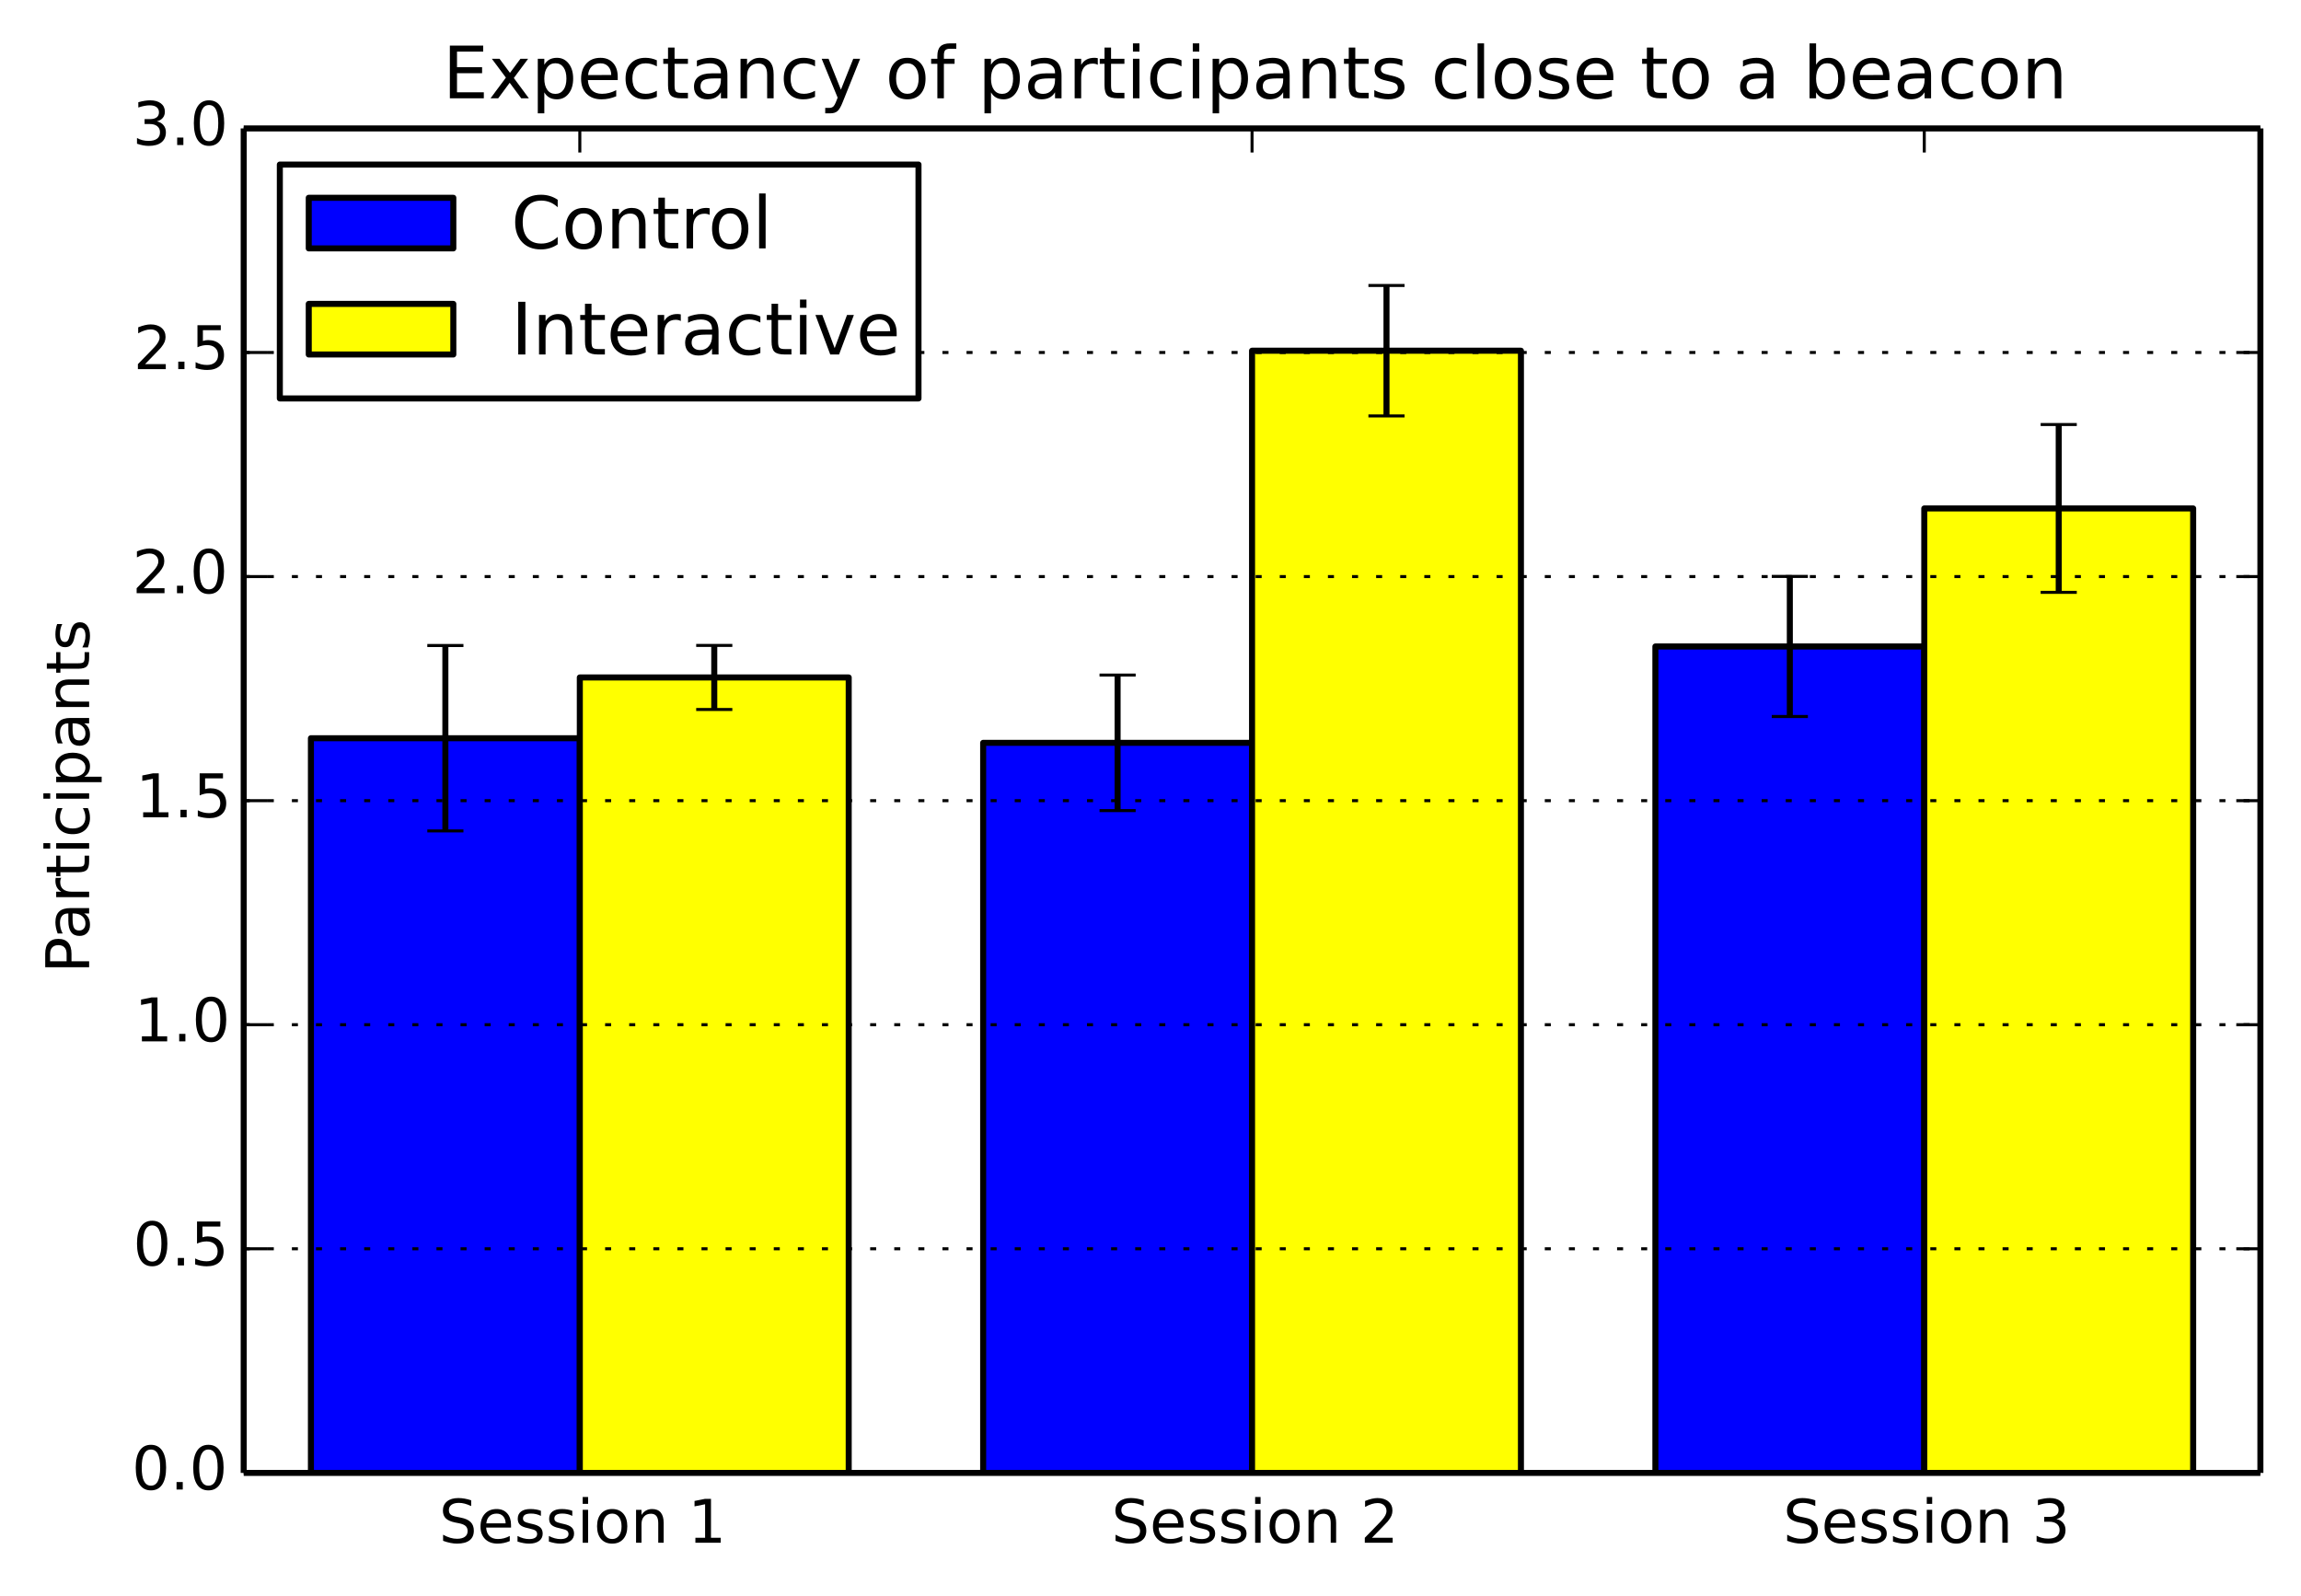 <?xml version="1.0" encoding="utf-8" standalone="no"?>
<!DOCTYPE svg PUBLIC "-//W3C//DTD SVG 1.1//EN"
  "http://www.w3.org/Graphics/SVG/1.1/DTD/svg11.dtd">
<!-- Created with matplotlib (http://matplotlib.org/) -->
<svg height="265pt" version="1.1" viewBox="0 0 382 265" width="382pt" xmlns="http://www.w3.org/2000/svg" xmlns:xlink="http://www.w3.org/1999/xlink">
 <defs>
  <style type="text/css">
*{stroke-linecap:butt;stroke-linejoin:round;}
  </style>
 </defs>
 <g id="figure_1">
  <g id="patch_1">
   <path d="
M-1.77636e-15 265.396
L382.458 265.396
L382.458 0
L-1.77636e-15 0
z
" style="fill:#ffffff;"/>
  </g>
  <g id="axes_1">
   <g id="patch_2">
    <path d="
M40.458 244.518
L375.258 244.518
L375.258 21.318
L40.458 21.318
z
" style="fill:#ffffff;"/>
   </g>
   <g id="patch_3">
    <path clip-path="url(#p32cac9c315)" d="
M51.618 244.518
L96.258 244.518
L96.258 122.554
L51.618 122.554
z
" style="fill:#0000ff;stroke:#000000;"/>
   </g>
   <g id="patch_4">
    <path clip-path="url(#p32cac9c315)" d="
M163.218 244.518
L207.858 244.518
L207.858 123.322
L163.218 123.322
z
" style="fill:#0000ff;stroke:#000000;"/>
   </g>
   <g id="patch_5">
    <path clip-path="url(#p32cac9c315)" d="
M274.818 244.518
L319.458 244.518
L319.458 107.322
L274.818 107.322
z
" style="fill:#0000ff;stroke:#000000;"/>
   </g>
   <g id="patch_6">
    <path clip-path="url(#p32cac9c315)" d="
M96.258 244.518
L140.898 244.518
L140.898 112.467
L96.258 112.467
z
" style="fill:#ffff00;stroke:#000000;"/>
   </g>
   <g id="patch_7">
    <path clip-path="url(#p32cac9c315)" d="
M207.858 244.518
L252.498 244.518
L252.498 58.223
L207.858 58.223
z
" style="fill:#ffff00;stroke:#000000;"/>
   </g>
   <g id="patch_8">
    <path clip-path="url(#p32cac9c315)" d="
M319.458 244.518
L364.098 244.518
L364.098 84.409
L319.458 84.409
z
" style="fill:#ffff00;stroke:#000000;"/>
   </g>
   <g id="LineCollection_1">
    <defs>
     <path d="
M73.938 -127.452
L73.938 -158.233" id="C0_0_89d505f144"/>
     <path d="
M185.538 -130.821
L185.538 -153.327" id="C0_1_65b2c1e0e0"/>
     <path d="
M297.138 -146.446
L297.138 -169.702" id="C0_2_1cd0907629"/>
    </defs>
    <g clip-path="url(#p32cac9c315)">
     <use style="fill:none;stroke:#000000;" x="0.0" xlink:href="#C0_0_89d505f144" y="265.396"/>
    </g>
    <g clip-path="url(#p32cac9c315)">
     <use style="fill:none;stroke:#000000;" x="0.0" xlink:href="#C0_1_65b2c1e0e0" y="265.396"/>
    </g>
    <g clip-path="url(#p32cac9c315)">
     <use style="fill:none;stroke:#000000;" x="0.0" xlink:href="#C0_2_1cd0907629" y="265.396"/>
    </g>
   </g>
   <g id="LineCollection_2">
    <defs>
     <path d="
M118.578 -147.614
L118.578 -158.243" id="C1_0_1d241de80d"/>
     <path d="
M230.178 -196.342
L230.178 -218.005" id="C1_1_1ff093d9a9"/>
     <path d="
M341.778 -167.058
L341.778 -194.916" id="C1_2_b72c81b2ca"/>
    </defs>
    <g clip-path="url(#p32cac9c315)">
     <use style="fill:none;stroke:#000000;" x="0.0" xlink:href="#C1_0_1d241de80d" y="265.396"/>
    </g>
    <g clip-path="url(#p32cac9c315)">
     <use style="fill:none;stroke:#000000;" x="0.0" xlink:href="#C1_1_1ff093d9a9" y="265.396"/>
    </g>
    <g clip-path="url(#p32cac9c315)">
     <use style="fill:none;stroke:#000000;" x="0.0" xlink:href="#C1_2_b72c81b2ca" y="265.396"/>
    </g>
   </g>
   <g id="line2d_1">
    <defs>
     <path d="
M3 1.83697e-16
L-3 -1.83697e-16" id="mcf9903d1bd" style="stroke:#000000;stroke-width:0.5;"/>
    </defs>
    <g clip-path="url(#p32cac9c315)">
     <use style="stroke:#000000;stroke-width:0.5;" x="73.938" xlink:href="#mcf9903d1bd" y="137.944"/>
     <use style="stroke:#000000;stroke-width:0.5;" x="185.538" xlink:href="#mcf9903d1bd" y="134.575"/>
     <use style="stroke:#000000;stroke-width:0.5;" x="297.138" xlink:href="#mcf9903d1bd" y="118.95"/>
    </g>
   </g>
   <g id="line2d_2">
    <g clip-path="url(#p32cac9c315)">
     <use style="stroke:#000000;stroke-width:0.5;" x="73.938" xlink:href="#mcf9903d1bd" y="107.164"/>
     <use style="stroke:#000000;stroke-width:0.5;" x="185.538" xlink:href="#mcf9903d1bd" y="112.069"/>
     <use style="stroke:#000000;stroke-width:0.5;" x="297.138" xlink:href="#mcf9903d1bd" y="95.694"/>
    </g>
   </g>
   <g id="line2d_3">
    <g clip-path="url(#p32cac9c315)">
     <use style="stroke:#000000;stroke-width:0.5;" x="118.578" xlink:href="#mcf9903d1bd" y="117.782"/>
     <use style="stroke:#000000;stroke-width:0.5;" x="230.178" xlink:href="#mcf9903d1bd" y="69.054"/>
     <use style="stroke:#000000;stroke-width:0.5;" x="341.778" xlink:href="#mcf9903d1bd" y="98.338"/>
    </g>
   </g>
   <g id="line2d_4">
    <g clip-path="url(#p32cac9c315)">
     <use style="stroke:#000000;stroke-width:0.5;" x="118.578" xlink:href="#mcf9903d1bd" y="107.153"/>
     <use style="stroke:#000000;stroke-width:0.5;" x="230.178" xlink:href="#mcf9903d1bd" y="47.392"/>
     <use style="stroke:#000000;stroke-width:0.5;" x="341.778" xlink:href="#mcf9903d1bd" y="70.48"/>
    </g>
   </g>
   <g id="matplotlib.axis_1">
    <g id="xtick_1">
     <g id="line2d_5">
      <defs>
       <path d="
M0 0
L0 -4" id="mc7db9fdffb" style="stroke:#000000;stroke-width:0.5;"/>
      </defs>
      <g>
       <use style="stroke:#000000;stroke-width:0.5;" x="96.258" xlink:href="#mc7db9fdffb" y="244.518"/>
      </g>
     </g>
     <g id="line2d_6">
      <defs>
       <path d="
M0 0
L0 4" id="m5a7d422ac3" style="stroke:#000000;stroke-width:0.5;"/>
      </defs>
      <g>
       <use style="stroke:#000000;stroke-width:0.5;" x="96.258" xlink:href="#m5a7d422ac3" y="21.318"/>
      </g>
     </g>
     <g id="text_1">
      <!-- Session 1 -->
      <defs>
       <path d="
M53.516 70.516
L53.516 60.891
Q47.906 63.578 42.922 64.891
Q37.938 66.219 33.297 66.219
Q25.25 66.219 20.875 63.094
Q16.5 59.969 16.5 54.203
Q16.5 49.359 19.406 46.891
Q22.312 44.438 30.422 42.922
L36.375 41.703
Q47.406 39.594 52.656 34.297
Q57.906 29 57.906 20.125
Q57.906 9.516 50.797 4.047
Q43.703 -1.422 29.984 -1.422
Q24.812 -1.422 18.969 -0.25
Q13.141 0.922 6.891 3.219
L6.891 13.375
Q12.891 10.016 18.656 8.297
Q24.422 6.594 29.984 6.594
Q38.422 6.594 43.016 9.906
Q47.609 13.234 47.609 19.391
Q47.609 24.75 44.312 27.781
Q41.016 30.812 33.5 32.328
L27.484 33.5
Q16.453 35.688 11.516 40.375
Q6.594 45.062 6.594 53.422
Q6.594 63.094 13.406 68.656
Q20.219 74.219 32.172 74.219
Q37.312 74.219 42.625 73.281
Q47.953 72.359 53.516 70.516" id="DejaVuSans-53"/>
       <path d="
M9.422 54.688
L18.406 54.688
L18.406 0
L9.422 0
z

M9.422 75.984
L18.406 75.984
L18.406 64.594
L9.422 64.594
z
" id="DejaVuSans-69"/>
       <path d="
M30.609 48.391
Q23.391 48.391 19.188 42.75
Q14.984 37.109 14.984 27.297
Q14.984 17.484 19.156 11.844
Q23.344 6.203 30.609 6.203
Q37.797 6.203 41.984 11.859
Q46.188 17.531 46.188 27.297
Q46.188 37.016 41.984 42.703
Q37.797 48.391 30.609 48.391
M30.609 56
Q42.328 56 49.016 48.375
Q55.719 40.766 55.719 27.297
Q55.719 13.875 49.016 6.219
Q42.328 -1.422 30.609 -1.422
Q18.844 -1.422 12.172 6.219
Q5.516 13.875 5.516 27.297
Q5.516 40.766 12.172 48.375
Q18.844 56 30.609 56" id="DejaVuSans-6f"/>
       <path d="
M54.891 33.016
L54.891 0
L45.906 0
L45.906 32.719
Q45.906 40.484 42.875 44.328
Q39.844 48.188 33.797 48.188
Q26.516 48.188 22.312 43.547
Q18.109 38.922 18.109 30.906
L18.109 0
L9.078 0
L9.078 54.688
L18.109 54.688
L18.109 46.188
Q21.344 51.125 25.703 53.562
Q30.078 56 35.797 56
Q45.219 56 50.047 50.172
Q54.891 44.344 54.891 33.016" id="DejaVuSans-6e"/>
       <path d="
M56.203 29.594
L56.203 25.203
L14.891 25.203
Q15.484 15.922 20.484 11.062
Q25.484 6.203 34.422 6.203
Q39.594 6.203 44.453 7.469
Q49.312 8.734 54.109 11.281
L54.109 2.781
Q49.266 0.734 44.188 -0.344
Q39.109 -1.422 33.891 -1.422
Q20.797 -1.422 13.156 6.188
Q5.516 13.812 5.516 26.812
Q5.516 40.234 12.766 48.109
Q20.016 56 32.328 56
Q43.359 56 49.781 48.891
Q56.203 41.797 56.203 29.594
M47.219 32.234
Q47.125 39.594 43.094 43.984
Q39.062 48.391 32.422 48.391
Q24.906 48.391 20.391 44.141
Q15.875 39.891 15.188 32.172
z
" id="DejaVuSans-65"/>
       <path d="
M12.406 8.297
L28.516 8.297
L28.516 63.922
L10.984 60.406
L10.984 69.391
L28.422 72.906
L38.281 72.906
L38.281 8.297
L54.391 8.297
L54.391 0
L12.406 0
z
" id="DejaVuSans-31"/>
       <path id="DejaVuSans-20"/>
       <path d="
M44.281 53.078
L44.281 44.578
Q40.484 46.531 36.375 47.5
Q32.281 48.484 27.875 48.484
Q21.188 48.484 17.844 46.438
Q14.5 44.391 14.5 40.281
Q14.5 37.156 16.891 35.375
Q19.281 33.594 26.516 31.984
L29.594 31.297
Q39.156 29.25 43.188 25.516
Q47.219 21.781 47.219 15.094
Q47.219 7.469 41.188 3.016
Q35.156 -1.422 24.609 -1.422
Q20.219 -1.422 15.453 -0.562
Q10.688 0.297 5.422 2
L5.422 11.281
Q10.406 8.688 15.234 7.391
Q20.062 6.109 24.812 6.109
Q31.156 6.109 34.562 8.281
Q37.984 10.453 37.984 14.406
Q37.984 18.062 35.516 20.016
Q33.062 21.969 24.703 23.781
L21.578 24.516
Q13.234 26.266 9.516 29.906
Q5.812 33.547 5.812 39.891
Q5.812 47.609 11.281 51.797
Q16.75 56 26.812 56
Q31.781 56 36.172 55.266
Q40.578 54.547 44.281 53.078" id="DejaVuSans-73"/>
      </defs>
      <g transform="translate(72.872 256.117)scale(0.1 -0.1)">
       <use xlink:href="#DejaVuSans-53"/>
       <use x="63.477" xlink:href="#DejaVuSans-65"/>
       <use x="125.0" xlink:href="#DejaVuSans-73"/>
       <use x="177.1" xlink:href="#DejaVuSans-73"/>
       <use x="229.199" xlink:href="#DejaVuSans-69"/>
       <use x="256.982" xlink:href="#DejaVuSans-6f"/>
       <use x="318.164" xlink:href="#DejaVuSans-6e"/>
       <use x="381.543" xlink:href="#DejaVuSans-20"/>
       <use x="413.33" xlink:href="#DejaVuSans-31"/>
      </g>
     </g>
    </g>
    <g id="xtick_2">
     <g id="line2d_7">
      <g>
       <use style="stroke:#000000;stroke-width:0.5;" x="207.858" xlink:href="#mc7db9fdffb" y="244.518"/>
      </g>
     </g>
     <g id="line2d_8">
      <g>
       <use style="stroke:#000000;stroke-width:0.5;" x="207.858" xlink:href="#m5a7d422ac3" y="21.318"/>
      </g>
     </g>
     <g id="text_2">
      <!-- Session 2 -->
      <defs>
       <path d="
M19.188 8.297
L53.609 8.297
L53.609 0
L7.328 0
L7.328 8.297
Q12.938 14.109 22.625 23.891
Q32.328 33.688 34.812 36.531
Q39.547 41.844 41.422 45.531
Q43.312 49.219 43.312 52.781
Q43.312 58.594 39.234 62.25
Q35.156 65.922 28.609 65.922
Q23.969 65.922 18.812 64.312
Q13.672 62.703 7.812 59.422
L7.812 69.391
Q13.766 71.781 18.938 73
Q24.125 74.219 28.422 74.219
Q39.75 74.219 46.484 68.547
Q53.219 62.891 53.219 53.422
Q53.219 48.922 51.531 44.891
Q49.859 40.875 45.406 35.406
Q44.188 33.984 37.641 27.219
Q31.109 20.453 19.188 8.297" id="DejaVuSans-32"/>
      </defs>
      <g transform="translate(184.511 256.117)scale(0.1 -0.1)">
       <use xlink:href="#DejaVuSans-53"/>
       <use x="63.477" xlink:href="#DejaVuSans-65"/>
       <use x="125.0" xlink:href="#DejaVuSans-73"/>
       <use x="177.1" xlink:href="#DejaVuSans-73"/>
       <use x="229.199" xlink:href="#DejaVuSans-69"/>
       <use x="256.982" xlink:href="#DejaVuSans-6f"/>
       <use x="318.164" xlink:href="#DejaVuSans-6e"/>
       <use x="381.543" xlink:href="#DejaVuSans-20"/>
       <use x="413.33" xlink:href="#DejaVuSans-32"/>
      </g>
     </g>
    </g>
    <g id="xtick_3">
     <g id="line2d_9">
      <g>
       <use style="stroke:#000000;stroke-width:0.5;" x="319.458" xlink:href="#mc7db9fdffb" y="244.518"/>
      </g>
     </g>
     <g id="line2d_10">
      <g>
       <use style="stroke:#000000;stroke-width:0.5;" x="319.458" xlink:href="#m5a7d422ac3" y="21.318"/>
      </g>
     </g>
     <g id="text_3">
      <!-- Session 3 -->
      <defs>
       <path d="
M40.578 39.312
Q47.656 37.797 51.625 33
Q55.609 28.219 55.609 21.188
Q55.609 10.406 48.188 4.484
Q40.766 -1.422 27.094 -1.422
Q22.516 -1.422 17.656 -0.516
Q12.797 0.391 7.625 2.203
L7.625 11.719
Q11.719 9.328 16.594 8.109
Q21.484 6.891 26.812 6.891
Q36.078 6.891 40.938 10.547
Q45.797 14.203 45.797 21.188
Q45.797 27.641 41.281 31.266
Q36.766 34.906 28.719 34.906
L20.219 34.906
L20.219 43.016
L29.109 43.016
Q36.375 43.016 40.234 45.922
Q44.094 48.828 44.094 54.297
Q44.094 59.906 40.109 62.906
Q36.141 65.922 28.719 65.922
Q24.656 65.922 20.016 65.031
Q15.375 64.156 9.812 62.312
L9.812 71.094
Q15.438 72.656 20.344 73.438
Q25.25 74.219 29.594 74.219
Q40.828 74.219 47.359 69.109
Q53.906 64.016 53.906 55.328
Q53.906 49.266 50.438 45.094
Q46.969 40.922 40.578 39.312" id="DejaVuSans-33"/>
      </defs>
      <g transform="translate(296.011 256.117)scale(0.1 -0.1)">
       <use xlink:href="#DejaVuSans-53"/>
       <use x="63.477" xlink:href="#DejaVuSans-65"/>
       <use x="125.0" xlink:href="#DejaVuSans-73"/>
       <use x="177.1" xlink:href="#DejaVuSans-73"/>
       <use x="229.199" xlink:href="#DejaVuSans-69"/>
       <use x="256.982" xlink:href="#DejaVuSans-6f"/>
       <use x="318.164" xlink:href="#DejaVuSans-6e"/>
       <use x="381.543" xlink:href="#DejaVuSans-20"/>
       <use x="413.33" xlink:href="#DejaVuSans-33"/>
      </g>
     </g>
    </g>
   </g>
   <g id="matplotlib.axis_2">
    <g id="ytick_1">
     <g id="line2d_11">
      <path clip-path="url(#p32cac9c315)" d="
M40.458 244.518
L375.258 244.518" style="fill:none;stroke:#000000;stroke-dasharray:1,3;stroke-dashoffset:0.0;stroke-width:0.5;"/>
     </g>
     <g id="line2d_12">
      <defs>
       <path d="
M0 0
L4 0" id="md7965d1ba0" style="stroke:#000000;stroke-width:0.5;"/>
      </defs>
      <g>
       <use style="stroke:#000000;stroke-width:0.5;" x="40.458" xlink:href="#md7965d1ba0" y="244.518"/>
      </g>
     </g>
     <g id="line2d_13">
      <defs>
       <path d="
M0 0
L-4 0" id="md9a1c1a7cd" style="stroke:#000000;stroke-width:0.5;"/>
      </defs>
      <g>
       <use style="stroke:#000000;stroke-width:0.5;" x="375.258" xlink:href="#md9a1c1a7cd" y="244.518"/>
      </g>
     </g>
     <g id="text_4">
      <!-- 0.0 -->
      <defs>
       <path d="
M31.781 66.406
Q24.172 66.406 20.328 58.906
Q16.5 51.422 16.5 36.375
Q16.5 21.391 20.328 13.891
Q24.172 6.391 31.781 6.391
Q39.453 6.391 43.281 13.891
Q47.125 21.391 47.125 36.375
Q47.125 51.422 43.281 58.906
Q39.453 66.406 31.781 66.406
M31.781 74.219
Q44.047 74.219 50.516 64.516
Q56.984 54.828 56.984 36.375
Q56.984 17.969 50.516 8.266
Q44.047 -1.422 31.781 -1.422
Q19.531 -1.422 13.062 8.266
Q6.594 17.969 6.594 36.375
Q6.594 54.828 13.062 64.516
Q19.531 74.219 31.781 74.219" id="DejaVuSans-30"/>
       <path d="
M10.688 12.406
L21 12.406
L21 0
L10.688 0
z
" id="DejaVuSans-2e"/>
      </defs>
      <g transform="translate(21.878 247.278)scale(0.1 -0.1)">
       <use xlink:href="#DejaVuSans-30"/>
       <use x="63.623" xlink:href="#DejaVuSans-2e"/>
       <use x="95.41" xlink:href="#DejaVuSans-30"/>
      </g>
     </g>
    </g>
    <g id="ytick_2">
     <g id="line2d_14">
      <path clip-path="url(#p32cac9c315)" d="
M40.458 207.318
L375.258 207.318" style="fill:none;stroke:#000000;stroke-dasharray:1,3;stroke-dashoffset:0.0;stroke-width:0.5;"/>
     </g>
     <g id="line2d_15">
      <g>
       <use style="stroke:#000000;stroke-width:0.5;" x="40.458" xlink:href="#md7965d1ba0" y="207.318"/>
      </g>
     </g>
     <g id="line2d_16">
      <g>
       <use style="stroke:#000000;stroke-width:0.5;" x="375.258" xlink:href="#md9a1c1a7cd" y="207.318"/>
      </g>
     </g>
     <g id="text_5">
      <!-- 0.5 -->
      <defs>
       <path d="
M10.797 72.906
L49.516 72.906
L49.516 64.594
L19.828 64.594
L19.828 46.734
Q21.969 47.469 24.109 47.828
Q26.266 48.188 28.422 48.188
Q40.625 48.188 47.75 41.5
Q54.891 34.812 54.891 23.391
Q54.891 11.625 47.562 5.094
Q40.234 -1.422 26.906 -1.422
Q22.312 -1.422 17.547 -0.641
Q12.797 0.141 7.719 1.703
L7.719 11.625
Q12.109 9.234 16.797 8.062
Q21.484 6.891 26.703 6.891
Q35.156 6.891 40.078 11.328
Q45.016 15.766 45.016 23.391
Q45.016 31 40.078 35.438
Q35.156 39.891 26.703 39.891
Q22.75 39.891 18.812 39.016
Q14.891 38.141 10.797 36.281
z
" id="DejaVuSans-35"/>
      </defs>
      <g transform="translate(22.087 210.077)scale(0.1 -0.1)">
       <use xlink:href="#DejaVuSans-30"/>
       <use x="63.623" xlink:href="#DejaVuSans-2e"/>
       <use x="95.41" xlink:href="#DejaVuSans-35"/>
      </g>
     </g>
    </g>
    <g id="ytick_3">
     <g id="line2d_17">
      <path clip-path="url(#p32cac9c315)" d="
M40.458 170.118
L375.258 170.118" style="fill:none;stroke:#000000;stroke-dasharray:1,3;stroke-dashoffset:0.0;stroke-width:0.5;"/>
     </g>
     <g id="line2d_18">
      <g>
       <use style="stroke:#000000;stroke-width:0.5;" x="40.458" xlink:href="#md7965d1ba0" y="170.118"/>
      </g>
     </g>
     <g id="line2d_19">
      <g>
       <use style="stroke:#000000;stroke-width:0.5;" x="375.258" xlink:href="#md9a1c1a7cd" y="170.118"/>
      </g>
     </g>
     <g id="text_6">
      <!-- 1.0 -->
      <g transform="translate(22.317 172.877)scale(0.1 -0.1)">
       <use xlink:href="#DejaVuSans-31"/>
       <use x="63.623" xlink:href="#DejaVuSans-2e"/>
       <use x="95.41" xlink:href="#DejaVuSans-30"/>
      </g>
     </g>
    </g>
    <g id="ytick_4">
     <g id="line2d_20">
      <path clip-path="url(#p32cac9c315)" d="
M40.458 132.918
L375.258 132.918" style="fill:none;stroke:#000000;stroke-dasharray:1,3;stroke-dashoffset:0.0;stroke-width:0.5;"/>
     </g>
     <g id="line2d_21">
      <g>
       <use style="stroke:#000000;stroke-width:0.5;" x="40.458" xlink:href="#md7965d1ba0" y="132.918"/>
      </g>
     </g>
     <g id="line2d_22">
      <g>
       <use style="stroke:#000000;stroke-width:0.5;" x="375.258" xlink:href="#md9a1c1a7cd" y="132.918"/>
      </g>
     </g>
     <g id="text_7">
      <!-- 1.5 -->
      <g transform="translate(22.527 135.678)scale(0.1 -0.1)">
       <use xlink:href="#DejaVuSans-31"/>
       <use x="63.623" xlink:href="#DejaVuSans-2e"/>
       <use x="95.41" xlink:href="#DejaVuSans-35"/>
      </g>
     </g>
    </g>
    <g id="ytick_5">
     <g id="line2d_23">
      <path clip-path="url(#p32cac9c315)" d="
M40.458 95.718
L375.258 95.718" style="fill:none;stroke:#000000;stroke-dasharray:1,3;stroke-dashoffset:0.0;stroke-width:0.5;"/>
     </g>
     <g id="line2d_24">
      <g>
       <use style="stroke:#000000;stroke-width:0.5;" x="40.458" xlink:href="#md7965d1ba0" y="95.718"/>
      </g>
     </g>
     <g id="line2d_25">
      <g>
       <use style="stroke:#000000;stroke-width:0.5;" x="375.258" xlink:href="#md9a1c1a7cd" y="95.718"/>
      </g>
     </g>
     <g id="text_8">
      <!-- 2.0 -->
      <g transform="translate(21.952 98.478)scale(0.1 -0.1)">
       <use xlink:href="#DejaVuSans-32"/>
       <use x="63.623" xlink:href="#DejaVuSans-2e"/>
       <use x="95.41" xlink:href="#DejaVuSans-30"/>
      </g>
     </g>
    </g>
    <g id="ytick_6">
     <g id="line2d_26">
      <path clip-path="url(#p32cac9c315)" d="
M40.458 58.518
L375.258 58.518" style="fill:none;stroke:#000000;stroke-dasharray:1,3;stroke-dashoffset:0.0;stroke-width:0.5;"/>
     </g>
     <g id="line2d_27">
      <g>
       <use style="stroke:#000000;stroke-width:0.5;" x="40.458" xlink:href="#md7965d1ba0" y="58.518"/>
      </g>
     </g>
     <g id="line2d_28">
      <g>
       <use style="stroke:#000000;stroke-width:0.5;" x="375.258" xlink:href="#md9a1c1a7cd" y="58.518"/>
      </g>
     </g>
     <g id="text_9">
      <!-- 2.5 -->
      <g transform="translate(22.161 61.278)scale(0.1 -0.1)">
       <use xlink:href="#DejaVuSans-32"/>
       <use x="63.623" xlink:href="#DejaVuSans-2e"/>
       <use x="95.41" xlink:href="#DejaVuSans-35"/>
      </g>
     </g>
    </g>
    <g id="ytick_7">
     <g id="line2d_29">
      <path clip-path="url(#p32cac9c315)" d="
M40.458 21.318
L375.258 21.318" style="fill:none;stroke:#000000;stroke-dasharray:1,3;stroke-dashoffset:0.0;stroke-width:0.5;"/>
     </g>
     <g id="line2d_30">
      <g>
       <use style="stroke:#000000;stroke-width:0.5;" x="40.458" xlink:href="#md7965d1ba0" y="21.318"/>
      </g>
     </g>
     <g id="line2d_31">
      <g>
       <use style="stroke:#000000;stroke-width:0.5;" x="375.258" xlink:href="#md9a1c1a7cd" y="21.318"/>
      </g>
     </g>
     <g id="text_10">
      <!-- 3.0 -->
      <g transform="translate(21.981 24.078)scale(0.1 -0.1)">
       <use xlink:href="#DejaVuSans-33"/>
       <use x="63.623" xlink:href="#DejaVuSans-2e"/>
       <use x="95.41" xlink:href="#DejaVuSans-30"/>
      </g>
     </g>
    </g>
    <g id="text_11">
     <!-- Participants -->
     <defs>
      <path d="
M18.109 8.203
L18.109 -20.797
L9.078 -20.797
L9.078 54.688
L18.109 54.688
L18.109 46.391
Q20.953 51.266 25.266 53.625
Q29.594 56 35.594 56
Q45.562 56 51.781 48.094
Q58.016 40.188 58.016 27.297
Q58.016 14.406 51.781 6.484
Q45.562 -1.422 35.594 -1.422
Q29.594 -1.422 25.266 0.953
Q20.953 3.328 18.109 8.203
M48.688 27.297
Q48.688 37.203 44.609 42.844
Q40.531 48.484 33.406 48.484
Q26.266 48.484 22.188 42.844
Q18.109 37.203 18.109 27.297
Q18.109 17.391 22.188 11.75
Q26.266 6.109 33.406 6.109
Q40.531 6.109 44.609 11.75
Q48.688 17.391 48.688 27.297" id="DejaVuSans-70"/>
      <path d="
M48.781 52.594
L48.781 44.188
Q44.969 46.297 41.141 47.344
Q37.312 48.391 33.406 48.391
Q24.656 48.391 19.812 42.844
Q14.984 37.312 14.984 27.297
Q14.984 17.281 19.812 11.734
Q24.656 6.203 33.406 6.203
Q37.312 6.203 41.141 7.25
Q44.969 8.297 48.781 10.406
L48.781 2.094
Q45.016 0.344 40.984 -0.531
Q36.969 -1.422 32.422 -1.422
Q20.062 -1.422 12.781 6.344
Q5.516 14.109 5.516 27.297
Q5.516 40.672 12.859 48.328
Q20.219 56 33.016 56
Q37.156 56 41.109 55.141
Q45.062 54.297 48.781 52.594" id="DejaVuSans-63"/>
      <path d="
M41.109 46.297
Q39.594 47.172 37.812 47.578
Q36.031 48 33.891 48
Q26.266 48 22.188 43.047
Q18.109 38.094 18.109 28.812
L18.109 0
L9.078 0
L9.078 54.688
L18.109 54.688
L18.109 46.188
Q20.953 51.172 25.484 53.578
Q30.031 56 36.531 56
Q37.453 56 38.578 55.875
Q39.703 55.766 41.062 55.516
z
" id="DejaVuSans-72"/>
      <path d="
M19.672 64.797
L19.672 37.406
L32.078 37.406
Q38.969 37.406 42.719 40.969
Q46.484 44.531 46.484 51.125
Q46.484 57.672 42.719 61.234
Q38.969 64.797 32.078 64.797
z

M9.812 72.906
L32.078 72.906
Q44.344 72.906 50.609 67.359
Q56.891 61.812 56.891 51.125
Q56.891 40.328 50.609 34.812
Q44.344 29.297 32.078 29.297
L19.672 29.297
L19.672 0
L9.812 0
z
" id="DejaVuSans-50"/>
      <path d="
M34.281 27.484
Q23.391 27.484 19.188 25
Q14.984 22.516 14.984 16.5
Q14.984 11.719 18.141 8.906
Q21.297 6.109 26.703 6.109
Q34.188 6.109 38.703 11.406
Q43.219 16.703 43.219 25.484
L43.219 27.484
z

M52.203 31.203
L52.203 0
L43.219 0
L43.219 8.297
Q40.141 3.328 35.547 0.953
Q30.953 -1.422 24.312 -1.422
Q15.922 -1.422 10.953 3.297
Q6 8.016 6 15.922
Q6 25.141 12.172 29.828
Q18.359 34.516 30.609 34.516
L43.219 34.516
L43.219 35.406
Q43.219 41.609 39.141 45
Q35.062 48.391 27.688 48.391
Q23 48.391 18.547 47.266
Q14.109 46.141 10.016 43.891
L10.016 52.203
Q14.938 54.109 19.578 55.047
Q24.219 56 28.609 56
Q40.484 56 46.344 49.844
Q52.203 43.703 52.203 31.203" id="DejaVuSans-61"/>
      <path d="
M18.312 70.219
L18.312 54.688
L36.812 54.688
L36.812 47.703
L18.312 47.703
L18.312 18.016
Q18.312 11.328 20.141 9.422
Q21.969 7.516 27.594 7.516
L36.812 7.516
L36.812 0
L27.594 0
Q17.188 0 13.234 3.875
Q9.281 7.766 9.281 18.016
L9.281 47.703
L2.688 47.703
L2.688 54.688
L9.281 54.688
L9.281 70.219
z
" id="DejaVuSans-74"/>
     </defs>
     <g transform="translate(14.798 161.553)rotate(-90.0)scale(0.1 -0.1)">
      <use xlink:href="#DejaVuSans-50"/>
      <use x="55.803" xlink:href="#DejaVuSans-61"/>
      <use x="117.082" xlink:href="#DejaVuSans-72"/>
      <use x="158.195" xlink:href="#DejaVuSans-74"/>
      <use x="197.404" xlink:href="#DejaVuSans-69"/>
      <use x="225.188" xlink:href="#DejaVuSans-63"/>
      <use x="280.168" xlink:href="#DejaVuSans-69"/>
      <use x="307.951" xlink:href="#DejaVuSans-70"/>
      <use x="371.428" xlink:href="#DejaVuSans-61"/>
      <use x="432.707" xlink:href="#DejaVuSans-6e"/>
      <use x="496.086" xlink:href="#DejaVuSans-74"/>
      <use x="535.295" xlink:href="#DejaVuSans-73"/>
     </g>
    </g>
   </g>
   <g id="patch_9">
    <path d="
M40.458 21.318
L375.258 21.318" style="fill:none;stroke:#000000;"/>
   </g>
   <g id="patch_10">
    <path d="
M40.458 244.518
L375.258 244.518" style="fill:none;stroke:#000000;"/>
   </g>
   <g id="patch_11">
    <path d="
M40.458 244.518
L40.458 21.318" style="fill:none;stroke:#000000;"/>
   </g>
   <g id="patch_12">
    <path d="
M375.258 244.518
L375.258 21.318" style="fill:none;stroke:#000000;"/>
   </g>
   <g id="text_12">
    <!-- Expectancy of participants close to a beacon -->
    <defs>
     <path d="
M9.812 72.906
L55.906 72.906
L55.906 64.594
L19.672 64.594
L19.672 43.016
L54.391 43.016
L54.391 34.719
L19.672 34.719
L19.672 8.297
L56.781 8.297
L56.781 0
L9.812 0
z
" id="DejaVuSans-45"/>
     <path d="
M48.688 27.297
Q48.688 37.203 44.609 42.844
Q40.531 48.484 33.406 48.484
Q26.266 48.484 22.188 42.844
Q18.109 37.203 18.109 27.297
Q18.109 17.391 22.188 11.75
Q26.266 6.109 33.406 6.109
Q40.531 6.109 44.609 11.75
Q48.688 17.391 48.688 27.297
M18.109 46.391
Q20.953 51.266 25.266 53.625
Q29.594 56 35.594 56
Q45.562 56 51.781 48.094
Q58.016 40.188 58.016 27.297
Q58.016 14.406 51.781 6.484
Q45.562 -1.422 35.594 -1.422
Q29.594 -1.422 25.266 0.953
Q20.953 3.328 18.109 8.203
L18.109 0
L9.078 0
L9.078 75.984
L18.109 75.984
z
" id="DejaVuSans-62"/>
     <path d="
M9.422 75.984
L18.406 75.984
L18.406 0
L9.422 0
z
" id="DejaVuSans-6c"/>
     <path d="
M54.891 54.688
L35.109 28.078
L55.906 0
L45.312 0
L29.391 21.484
L13.484 0
L2.875 0
L24.125 28.609
L4.688 54.688
L15.281 54.688
L29.781 35.203
L44.281 54.688
z
" id="DejaVuSans-78"/>
     <path d="
M32.172 -5.078
Q28.375 -14.844 24.75 -17.812
Q21.141 -20.797 15.094 -20.797
L7.906 -20.797
L7.906 -13.281
L13.188 -13.281
Q16.891 -13.281 18.938 -11.516
Q21 -9.766 23.484 -3.219
L25.094 0.875
L2.984 54.688
L12.5 54.688
L29.594 11.922
L46.688 54.688
L56.203 54.688
z
" id="DejaVuSans-79"/>
     <path d="
M37.109 75.984
L37.109 68.5
L28.516 68.5
Q23.688 68.5 21.797 66.547
Q19.922 64.594 19.922 59.516
L19.922 54.688
L34.719 54.688
L34.719 47.703
L19.922 47.703
L19.922 0
L10.891 0
L10.891 47.703
L2.297 47.703
L2.297 54.688
L10.891 54.688
L10.891 58.5
Q10.891 67.625 15.141 71.797
Q19.391 75.984 28.609 75.984
z
" id="DejaVuSans-66"/>
    </defs>
    <g transform="translate(73.508 16.318)scale(0.12 -0.12)">
     <use xlink:href="#DejaVuSans-45"/>
     <use x="63.184" xlink:href="#DejaVuSans-78"/>
     <use x="122.363" xlink:href="#DejaVuSans-70"/>
     <use x="185.84" xlink:href="#DejaVuSans-65"/>
     <use x="247.363" xlink:href="#DejaVuSans-63"/>
     <use x="302.344" xlink:href="#DejaVuSans-74"/>
     <use x="341.553" xlink:href="#DejaVuSans-61"/>
     <use x="402.832" xlink:href="#DejaVuSans-6e"/>
     <use x="466.211" xlink:href="#DejaVuSans-63"/>
     <use x="521.191" xlink:href="#DejaVuSans-79"/>
     <use x="580.371" xlink:href="#DejaVuSans-20"/>
     <use x="612.158" xlink:href="#DejaVuSans-6f"/>
     <use x="673.34" xlink:href="#DejaVuSans-66"/>
     <use x="708.545" xlink:href="#DejaVuSans-20"/>
     <use x="740.332" xlink:href="#DejaVuSans-70"/>
     <use x="803.809" xlink:href="#DejaVuSans-61"/>
     <use x="865.088" xlink:href="#DejaVuSans-72"/>
     <use x="906.201" xlink:href="#DejaVuSans-74"/>
     <use x="945.41" xlink:href="#DejaVuSans-69"/>
     <use x="973.193" xlink:href="#DejaVuSans-63"/>
     <use x="1028.174" xlink:href="#DejaVuSans-69"/>
     <use x="1055.957" xlink:href="#DejaVuSans-70"/>
     <use x="1119.434" xlink:href="#DejaVuSans-61"/>
     <use x="1180.713" xlink:href="#DejaVuSans-6e"/>
     <use x="1244.092" xlink:href="#DejaVuSans-74"/>
     <use x="1283.301" xlink:href="#DejaVuSans-73"/>
     <use x="1335.4" xlink:href="#DejaVuSans-20"/>
     <use x="1367.188" xlink:href="#DejaVuSans-63"/>
     <use x="1422.168" xlink:href="#DejaVuSans-6c"/>
     <use x="1449.951" xlink:href="#DejaVuSans-6f"/>
     <use x="1511.133" xlink:href="#DejaVuSans-73"/>
     <use x="1563.232" xlink:href="#DejaVuSans-65"/>
     <use x="1624.756" xlink:href="#DejaVuSans-20"/>
     <use x="1656.543" xlink:href="#DejaVuSans-74"/>
     <use x="1695.752" xlink:href="#DejaVuSans-6f"/>
     <use x="1756.934" xlink:href="#DejaVuSans-20"/>
     <use x="1788.721" xlink:href="#DejaVuSans-61"/>
     <use x="1850.0" xlink:href="#DejaVuSans-20"/>
     <use x="1881.787" xlink:href="#DejaVuSans-62"/>
     <use x="1945.264" xlink:href="#DejaVuSans-65"/>
     <use x="2006.787" xlink:href="#DejaVuSans-61"/>
     <use x="2068.066" xlink:href="#DejaVuSans-63"/>
     <use x="2123.047" xlink:href="#DejaVuSans-6f"/>
     <use x="2184.229" xlink:href="#DejaVuSans-6e"/>
    </g>
   </g>
   <g id="legend_1">
    <g id="patch_13">
     <path d="
M46.458 66.146
L152.483 66.146
L152.483 27.318
L46.458 27.318
L46.458 66.146
z
" style="fill:#ffffff;stroke:#000000;"/>
    </g>
    <g id="patch_14">
     <path d="
M51.258 41.236
L75.258 41.236
L75.258 32.836
L51.258 32.836
z
" style="fill:#0000ff;stroke:#000000;"/>
    </g>
    <g id="text_13">
     <!-- Control -->
     <defs>
      <path d="
M64.406 67.281
L64.406 56.891
Q59.422 61.531 53.781 63.812
Q48.141 66.109 41.797 66.109
Q29.297 66.109 22.656 58.469
Q16.016 50.828 16.016 36.375
Q16.016 21.969 22.656 14.328
Q29.297 6.688 41.797 6.688
Q48.141 6.688 53.781 8.984
Q59.422 11.281 64.406 15.922
L64.406 5.609
Q59.234 2.094 53.438 0.328
Q47.656 -1.422 41.219 -1.422
Q24.656 -1.422 15.125 8.703
Q5.609 18.844 5.609 36.375
Q5.609 53.953 15.125 64.078
Q24.656 74.219 41.219 74.219
Q47.75 74.219 53.531 72.484
Q59.328 70.75 64.406 67.281" id="DejaVuSans-43"/>
     </defs>
     <g transform="translate(84.858 41.236)scale(0.12 -0.12)">
      <use xlink:href="#DejaVuSans-43"/>
      <use x="69.824" xlink:href="#DejaVuSans-6f"/>
      <use x="131.006" xlink:href="#DejaVuSans-6e"/>
      <use x="194.385" xlink:href="#DejaVuSans-74"/>
      <use x="233.594" xlink:href="#DejaVuSans-72"/>
      <use x="272.457" xlink:href="#DejaVuSans-6f"/>
      <use x="333.639" xlink:href="#DejaVuSans-6c"/>
     </g>
    </g>
    <g id="patch_15">
     <path d="
M51.258 58.85
L75.258 58.85
L75.258 50.45
L51.258 50.45
z
" style="fill:#ffff00;stroke:#000000;"/>
    </g>
    <g id="text_14">
     <!-- Interactive -->
     <defs>
      <path d="
M9.812 72.906
L19.672 72.906
L19.672 0
L9.812 0
z
" id="DejaVuSans-49"/>
      <path d="
M2.984 54.688
L12.5 54.688
L29.594 8.797
L46.688 54.688
L56.203 54.688
L35.688 0
L23.484 0
z
" id="DejaVuSans-76"/>
     </defs>
     <g transform="translate(84.858 58.85)scale(0.12 -0.12)">
      <use xlink:href="#DejaVuSans-49"/>
      <use x="29.492" xlink:href="#DejaVuSans-6e"/>
      <use x="92.871" xlink:href="#DejaVuSans-74"/>
      <use x="132.08" xlink:href="#DejaVuSans-65"/>
      <use x="193.604" xlink:href="#DejaVuSans-72"/>
      <use x="234.717" xlink:href="#DejaVuSans-61"/>
      <use x="295.996" xlink:href="#DejaVuSans-63"/>
      <use x="350.977" xlink:href="#DejaVuSans-74"/>
      <use x="390.186" xlink:href="#DejaVuSans-69"/>
      <use x="417.969" xlink:href="#DejaVuSans-76"/>
      <use x="477.148" xlink:href="#DejaVuSans-65"/>
     </g>
    </g>
   </g>
  </g>
 </g>
 <defs>
  <clipPath id="p32cac9c315">
   <rect height="223.2" width="334.8" x="40.458" y="21.318"/>
  </clipPath>
 </defs>
</svg>
